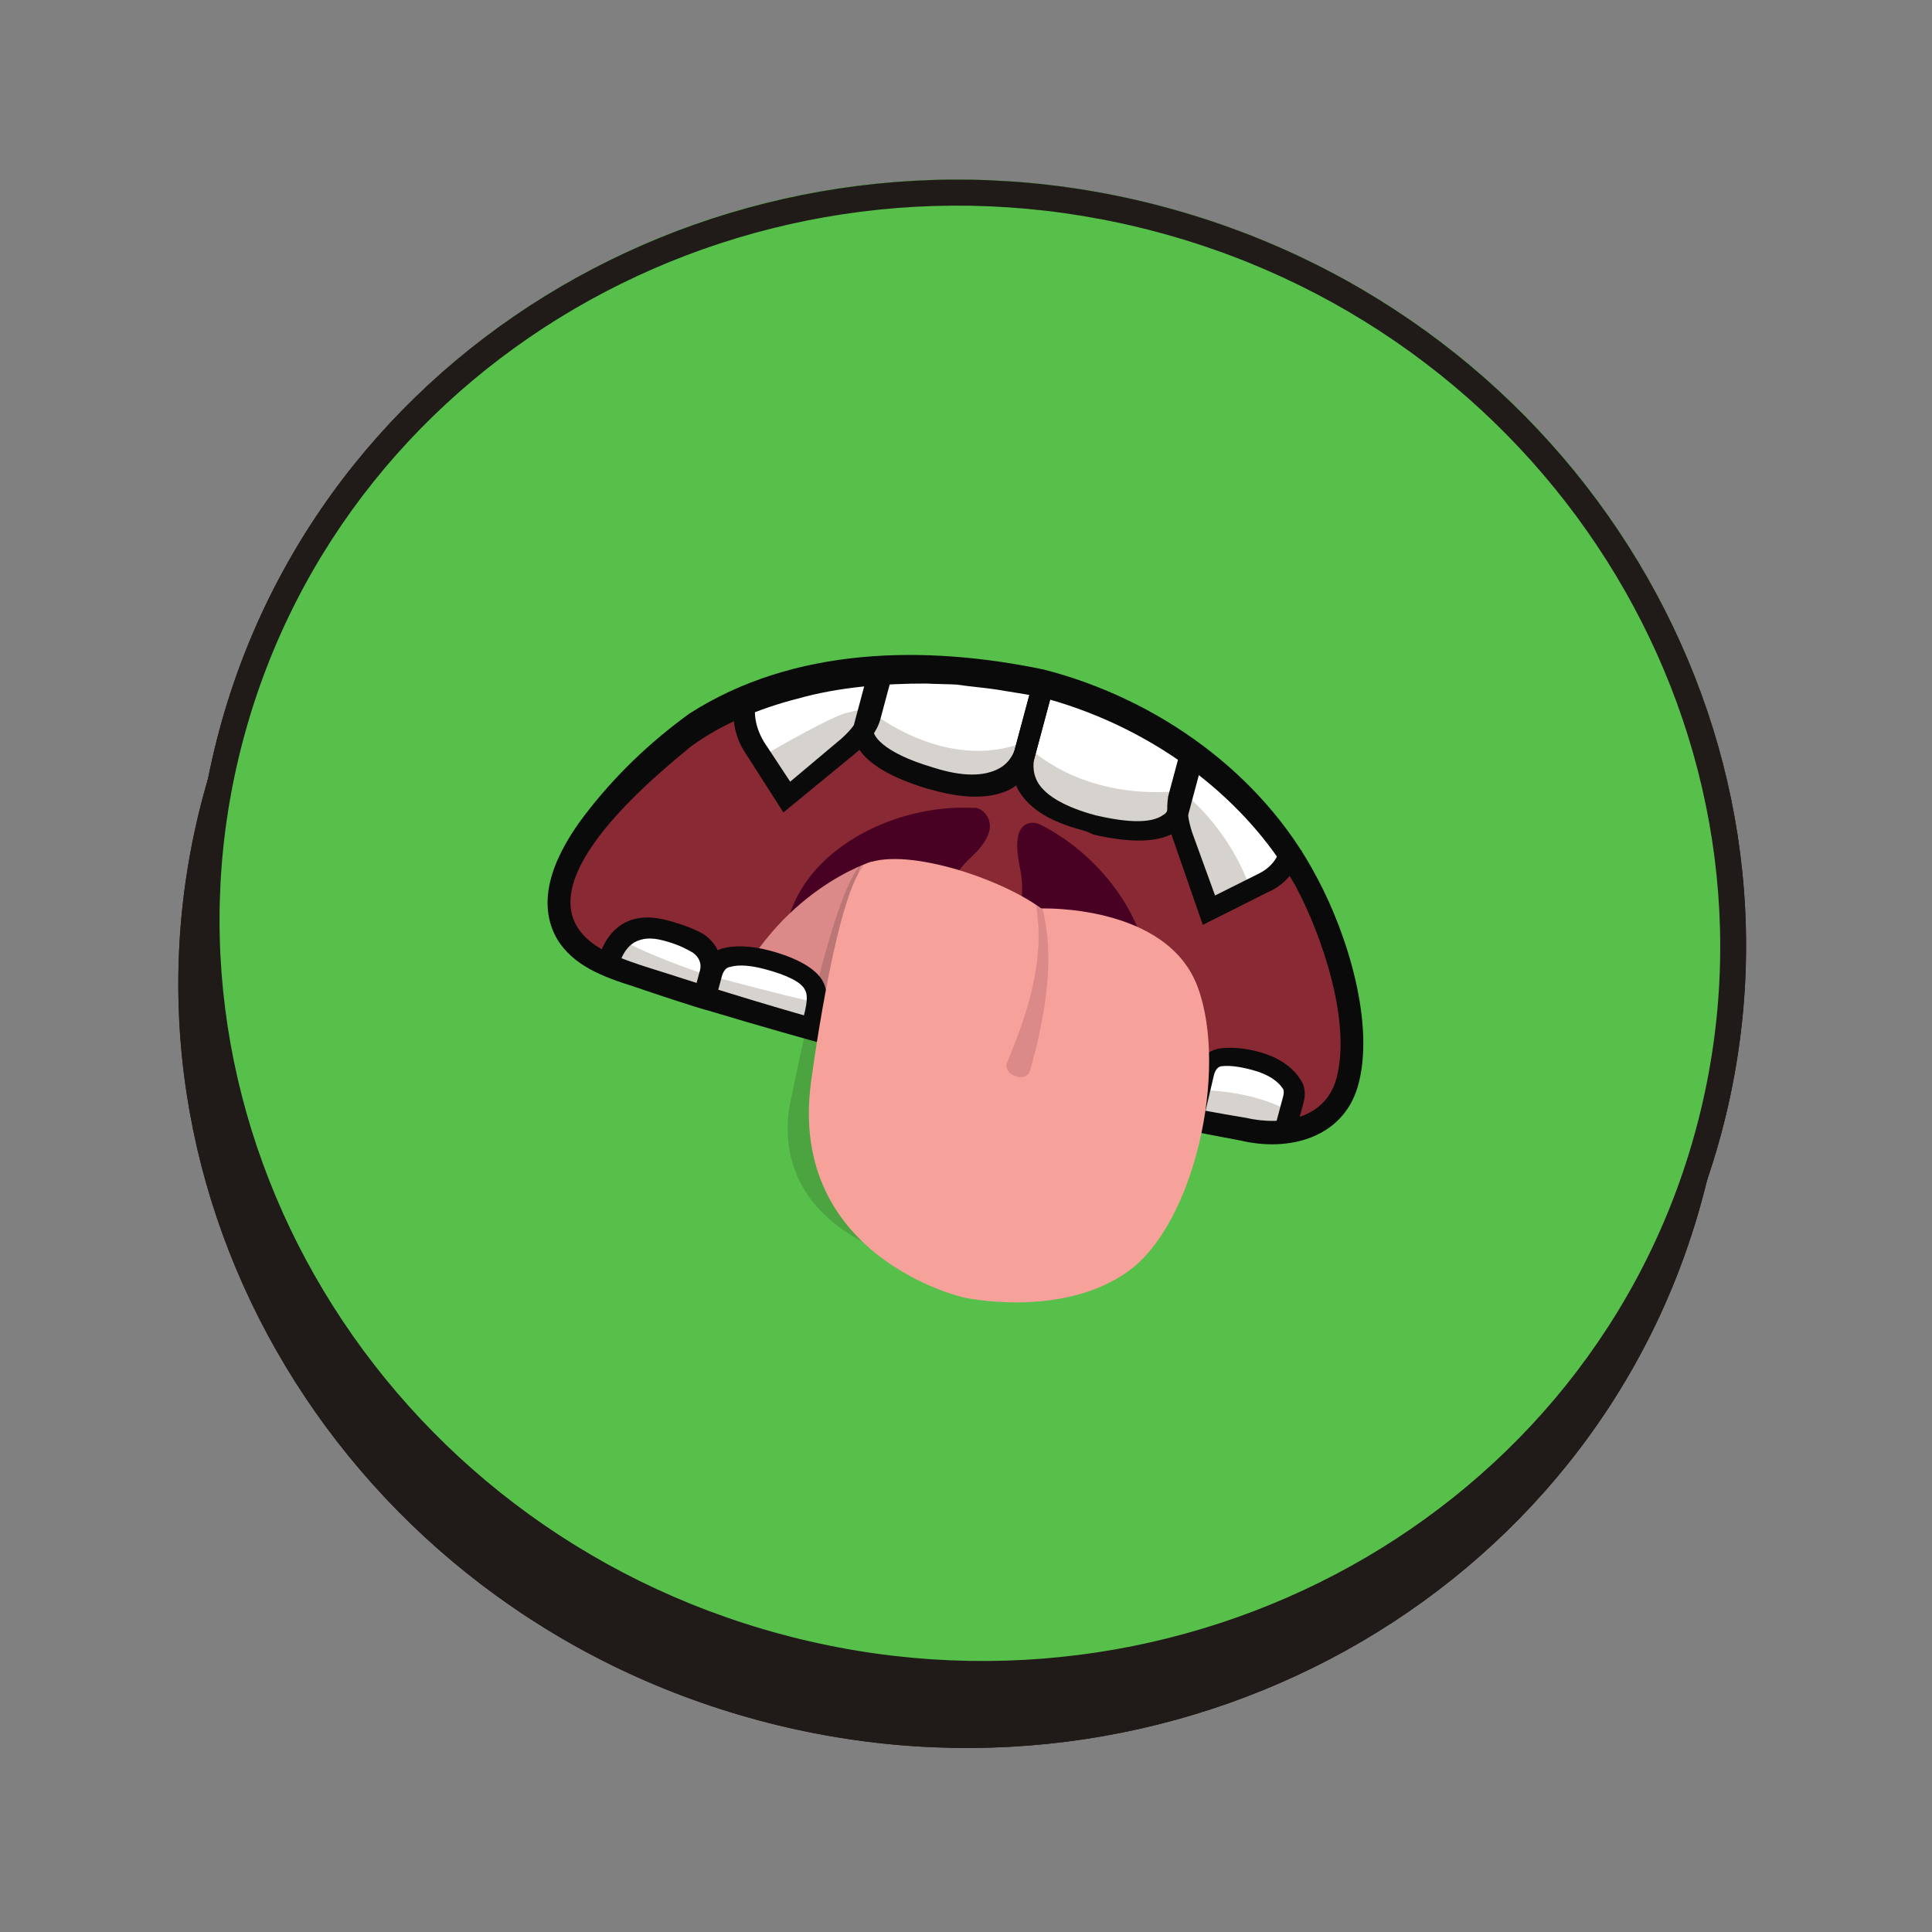 <svg width="184" height="184" viewBox="0 0 184 184" fill="none" xmlns="http://www.w3.org/2000/svg">
<rect x="0" y="0" width="184" height="184" fill="#808080" stroke="none"/>
<g clip-path="url(#clip0_160_1406)">
<path d="M72.284 163.852C111.717 174.418 151.952 152.129 162.151 114.067C172.349 76.006 148.65 36.585 109.217 26.019C69.783 15.453 29.549 37.742 19.35 75.804C9.152 113.866 32.851 153.286 72.284 163.852Z" fill="#201B19"/>
<path d="M73.973 157.553C113.406 168.119 153.641 145.829 163.839 107.768C174.038 69.706 150.338 30.286 110.905 19.72C71.472 9.153 31.237 31.443 21.039 69.505C10.84 107.566 34.539 146.987 73.973 157.553Z" fill="#57C04A"/>
<path d="M73.905 157.805C34.485 147.242 10.679 107.645 20.874 69.596C31.069 31.547 71.484 9.157 110.905 19.72C150.325 30.282 174.131 69.88 163.936 107.929C153.74 145.978 113.456 168.402 73.905 157.805ZM110.263 22.113C72.148 11.9 33.047 33.562 23.19 70.351C13.332 107.14 36.364 145.45 74.479 155.663C112.594 165.876 151.695 144.214 161.552 107.425C171.41 70.636 148.378 32.326 110.263 22.113Z" fill="#201B19"/>
<path d="M72.283 163.852C111.717 174.418 151.951 152.129 162.15 114.067C172.348 76.005 148.649 36.585 109.216 26.019C69.782 15.453 29.548 37.742 19.349 75.804C9.151 113.866 32.85 153.286 72.283 163.852Z" fill="#201B19"/>
<path d="M73.972 157.553C113.405 168.119 153.64 145.829 163.838 107.768C174.037 69.706 150.337 30.285 110.904 19.719C71.471 9.153 31.236 31.443 21.038 69.504C10.839 107.566 34.538 146.987 73.972 157.553Z" fill="#57C04A"/>
<path d="M73.904 157.805C34.484 147.242 10.678 107.645 20.873 69.595C31.068 31.546 71.484 9.157 110.904 19.719C150.324 30.282 174.13 69.879 163.935 107.929C153.739 145.978 113.455 168.402 73.904 157.805ZM110.262 22.113C72.147 11.9 33.047 33.562 23.189 70.351C13.331 107.14 36.363 145.45 74.478 155.663C112.593 165.876 151.694 144.214 161.551 107.425C171.409 70.636 148.377 32.326 110.262 22.113Z" fill="#201B19"/>
<path d="M99.177 65.055C99.177 65.055 122.323 70.042 127.252 90.808C132.374 111.895 118.446 107.488 118.446 107.488C118.446 107.488 75.744 98.207 59.277 92.309C42.81 86.411 65.353 69.631 65.353 69.631C65.353 69.631 76.78 60.404 99.177 65.055Z" fill="#892933"/>
<path d="M99.064 78.528C98.445 78.228 97.724 78.305 97.295 78.865C96.865 79.425 96.725 80.468 97.07 82.315C98.393 88.341 94.695 88.566 93.259 88.181C91.823 87.796 88.409 85.396 92.496 81.63C94.178 80.055 94.481 78.921 94.162 78.025C93.905 77.416 93.354 76.863 92.634 76.941C85.18 76.564 76.313 80.94 74.877 88.387C73.475 95.708 81.559 98.955 88.864 101.452C98.784 104.11 106.486 106.174 109.051 96.599C110.975 89.417 105.48 81.733 99.064 78.528Z" fill="#480122"/>
<path d="M83.008 82.058C83.008 82.058 74.024 84.782 69.357 95.415L83.353 99.57L83.008 82.058Z" fill="#DB8989"/>
<path d="M97.416 72.145C97.146 73.153 95.418 76.471 88.601 74.239C81.097 71.959 82.266 69.166 82.266 69.166L83.616 64.126L99.374 64.838L97.484 71.893C97.484 71.893 97.484 71.893 97.416 72.145Z" fill="white"/>
<path d="M83.718 63.748L82.502 68.284C82.468 68.41 82.401 68.662 82.367 68.788C81.966 69.761 81.208 70.503 80.45 71.245L74.686 76.047L72.199 72.275L71.585 71.435C70.714 69.987 70.336 68.265 70.775 66.627L83.718 63.748Z" fill="white"/>
<path d="M104.004 78.367C97.019 76.765 97.181 73.027 97.417 72.145C97.451 72.019 97.484 71.893 97.484 71.893L99.375 64.838L113.344 72.227L111.994 77.266C112.027 77.141 111.643 80.143 104.004 78.367Z" fill="white"/>
<path d="M123.185 80.4C122.746 82.038 121.688 83.375 120.079 84.159L118.963 84.671L115.054 86.729L112.594 79.723C112.211 78.54 111.959 77.392 112.263 76.259L113.479 71.723L123.185 80.4Z" fill="white"/>
<path d="M119.093 84.706L115.184 86.764L112.594 79.723C112.211 78.54 111.959 77.392 112.263 76.259L111.993 77.266C111.993 77.266 111.608 80.269 103.97 78.493C96.984 76.891 97.146 73.153 97.382 72.271C97.112 73.279 95.384 76.597 88.567 74.365C81.064 72.085 82.232 69.292 82.232 69.292L82.367 68.788C81.966 69.761 81.208 70.503 80.449 71.245L74.686 76.047L72.199 72.275C75.026 70.602 78.804 68.509 80.346 67.977C81.559 67.626 82.279 67.549 82.671 67.654C83.062 67.759 83.159 67.92 83.159 67.92C83.159 67.92 90.176 73.581 97.526 70.689C97.526 70.689 97.526 70.689 97.623 70.85C98.499 71.76 103.335 76.162 112.369 75.342C112.533 75.251 117.05 78.757 119.093 84.706Z" fill="#D6D2CE"/>
<path d="M123.34 104.883L122.496 108.033L113.678 106.481L114.561 102.666L114.662 102.288C114.864 101.532 115.459 100.881 116.309 100.839C117.029 100.762 118.011 100.755 119.577 101.174C121.927 101.804 122.865 103.001 123.252 103.645C123.412 104.093 123.441 104.505 123.34 104.883Z" fill="white"/>
<path d="M67.746 92.553L67.003 95.324L58.102 91.994C58.102 91.994 58.41 90.321 59.531 89.271C60.42 88.564 61.633 88.214 63.461 88.704C64.896 89.088 65.907 89.494 66.492 89.921C67.077 90.348 67.498 90.866 67.59 91.566C67.817 91.762 67.847 92.175 67.746 92.553Z" fill="white"/>
<path d="M77.454 97.044L77.184 98.052L67.138 94.82L66.616 94.68L67.189 92.539C67.291 92.161 67.489 91.944 67.721 91.601C67.952 91.258 68.281 91.076 68.74 90.929C69.494 90.725 70.901 90.697 72.728 91.187C75.208 91.852 76.804 92.684 77.481 93.811C77.772 94.294 77.767 94.833 77.763 95.372C77.758 95.911 77.589 96.54 77.454 97.044Z" fill="white"/>
<path d="M77.728 95.498C77.724 96.037 77.555 96.666 77.454 97.044L77.184 98.052L67.137 94.82L67.002 95.324L58.068 92.12C58.068 92.12 58.342 90.573 59.429 89.649C61.025 90.482 63.404 91.524 67.122 92.79C67.252 92.826 67.513 92.895 67.644 92.93C70.385 93.665 73.648 94.539 77.728 95.498Z" fill="#D6D2CE"/>
<path d="M123.036 106.017L122.429 108.285L113.679 106.481L114.257 103.8C118.279 103.932 121.247 104.863 123.036 106.017Z" fill="#D6D2CE"/>
<path d="M89.017 75.296C88.756 75.226 88.495 75.156 88.234 75.086C84.613 73.981 82.335 72.561 81.532 70.86C81.082 69.929 81.284 69.173 81.386 68.795L82.736 63.756L84.564 64.245L83.179 69.411C83.044 69.915 83.848 71.615 88.905 73.106C91.612 73.966 93.705 73.987 95.184 73.168C96.334 72.53 96.638 71.397 96.638 71.397L98.461 64.593L100.419 65.118L98.528 72.173C98.427 72.551 97.988 74.189 96.181 75.19C94.407 76.065 92.019 76.101 89.017 75.296Z" fill="#0A0A0A"/>
<path d="M74.61 77.377L70.962 71.674C69.864 70.029 69.587 67.929 70.093 66.039L72.051 66.564C71.68 67.95 71.995 69.385 72.769 70.672L75.256 74.445L80.13 70.349C81.053 69.516 81.681 68.739 81.917 67.857L83.099 63.448L85.057 63.972L83.842 68.508C83.538 69.642 82.678 70.762 81.427 71.777L74.61 77.377Z" fill="#0A0A0A"/>
<path d="M102.984 79.039C99.982 78.234 98.062 77.045 96.998 75.274C96.064 73.538 96.503 71.9 96.604 71.522L98.461 64.593L100.419 65.118L98.495 72.299C98.495 72.299 98.191 73.433 98.868 74.56C99.642 75.847 101.596 76.911 104.337 77.646C108.548 78.639 110.089 78.107 110.78 77.617C111.109 77.434 111.176 77.183 111.176 77.183L111.21 77.057L112.594 71.891L114.552 72.416L113.202 77.455C113.134 77.707 112.932 78.463 112.043 79.17C110.497 80.241 107.814 80.333 104.125 79.479C103.507 79.178 103.245 79.109 102.984 79.039Z" fill="#0A0A0A"/>
<path d="M114.552 88.08L111.709 79.891C111.133 78.386 111.079 77.022 111.252 75.853L112.468 71.317L114.426 71.842L113.21 76.377C113.008 77.133 113.163 78.12 113.546 79.303L115.72 85.287L119.759 83.264C121.04 82.662 121.702 81.758 122.039 80.499L123.997 81.023C123.491 82.913 122.433 84.25 120.693 84.999L114.552 88.08Z" fill="#0A0A0A"/>
<path d="M112.765 106.236L113.748 102.043C114.052 100.909 114.975 100.076 116.154 99.852C117.169 99.719 118.411 99.782 119.847 100.166C121.936 100.726 123.333 101.776 124.074 103.189C124.33 103.798 124.292 104.463 124.157 104.967L123.313 108.117L121.355 107.592L122.199 104.443C122.233 104.317 122.3 104.065 122.237 103.778C121.753 102.973 120.81 102.315 119.244 101.895C118.069 101.581 117.122 101.462 116.402 101.539C115.976 101.56 115.744 101.903 115.609 102.407L114.626 106.6L112.765 106.236Z" fill="#0A0A0A"/>
<path d="M67.917 95.569L65.959 95.044L66.668 92.399C66.836 91.769 66.58 91.16 65.995 90.733C65.506 90.467 64.791 90.005 63.224 89.585C62.05 89.271 61.199 89.313 60.377 89.768C59.194 90.531 58.919 92.078 58.885 92.204L56.894 91.805C56.927 91.679 57.274 89.341 59.149 88.088C60.332 87.325 61.773 87.171 63.6 87.661C65.036 88.045 66.177 88.486 67.023 88.983C68.324 89.872 68.934 91.251 68.529 92.762L67.786 95.534L67.917 95.569Z" fill="#0A0A0A"/>
<path d="M78.228 98.332L76.27 97.808L76.54 96.8C76.979 95.162 76.853 94.588 76.659 94.266C76.306 93.496 74.807 92.824 72.849 92.3C71.022 91.81 70.007 91.943 69.548 92.09C69.122 92.111 68.857 92.58 68.755 92.958L68.181 95.1L66.224 94.576L66.797 92.434C67.068 91.426 67.86 90.558 68.909 90.299C69.957 90.04 71.494 90.046 73.322 90.536C75.932 91.235 77.755 92.264 78.399 93.517C78.849 94.448 78.937 95.686 78.464 97.45L78.228 98.332Z" fill="#0A0A0A"/>
<path d="M99.383 63.76C110.251 66.537 120.232 73.668 125.415 83.564C128.314 88.931 131.021 97.624 129.304 103.511C127.857 108.389 122.744 109.72 118.141 108.622C101.748 105.58 84.287 101.306 67.844 96.36C65.886 95.835 62.169 94.569 60.244 93.918C57.537 93.058 54.602 92.002 53.054 89.426C50.765 85.437 53.257 80.838 55.638 77.695C58.449 73.992 61.845 70.716 65.662 67.958C75.625 61.58 88.12 61.417 99.383 63.76ZM98.839 66.315L94.952 65.678C93.744 65.49 92.371 65.392 91.162 65.203C90.476 65.154 88.939 65.147 88.252 65.099C84.197 65.092 79.91 65.429 75.976 66.535C72.37 67.46 68.76 68.923 65.799 71.1C61.32 74.762 48.508 85.507 57.395 90.454C59.349 91.518 62.612 92.392 64.667 93.078C77.29 97.135 90.082 100.563 103.043 103.361C108.201 104.473 113.489 105.62 118.585 106.445C122.273 107.298 126.27 106.479 127.283 102.699C128.701 97.407 125.989 89.254 123.381 84.369C118.353 75.46 109.054 68.917 98.839 66.315Z" fill="#0A0A0A"/>
<path opacity="0.15" d="M92.798 92.514C92.798 92.514 102.417 92.12 104.751 98.552C107.084 104.984 104.501 116.715 99.336 120.327C94.301 123.975 91.153 121.105 91.153 121.105C91.153 121.105 73.475 119.204 75.124 105.738C75.124 105.738 79.022 85.447 81.926 82.444C82.09 82.353 79.812 88.764 79.943 88.799C82.997 87.322 89.645 90.183 92.798 92.514Z" fill="#0A0A0A"/>
<path d="M99.16 86.521C99.16 86.521 111.167 86.093 114.077 94.029C116.987 101.966 113.757 116.63 107.375 121.131C100.992 125.632 91.754 123.562 91.754 123.562C91.754 123.562 75.007 119.75 77.24 103.064C77.24 103.064 79.372 86.755 81.955 82.856C82.153 82.639 82.187 82.513 82.221 82.388C85.801 80.511 95.195 83.568 99.16 86.521Z" fill="#F7A19B"/>
<path d="M98.116 101.906L98.69 99.764C99.707 95.445 100.366 90.896 99.291 86.556C99.16 86.521 99.03 86.486 99.03 86.486C98.899 86.451 98.933 86.325 98.672 86.255C99.545 91.351 97.9 96.446 95.964 101.059C95.665 101.654 96.052 102.298 96.705 102.473C97.454 102.809 97.981 102.41 98.116 101.906Z" fill="#DB8989"/>
</g>
<defs>
<clipPath id="clip0_160_1406">
<rect width="150" height="150" fill="white" transform="translate(38.822) rotate(15)"/>
</clipPath>
</defs>
</svg>
